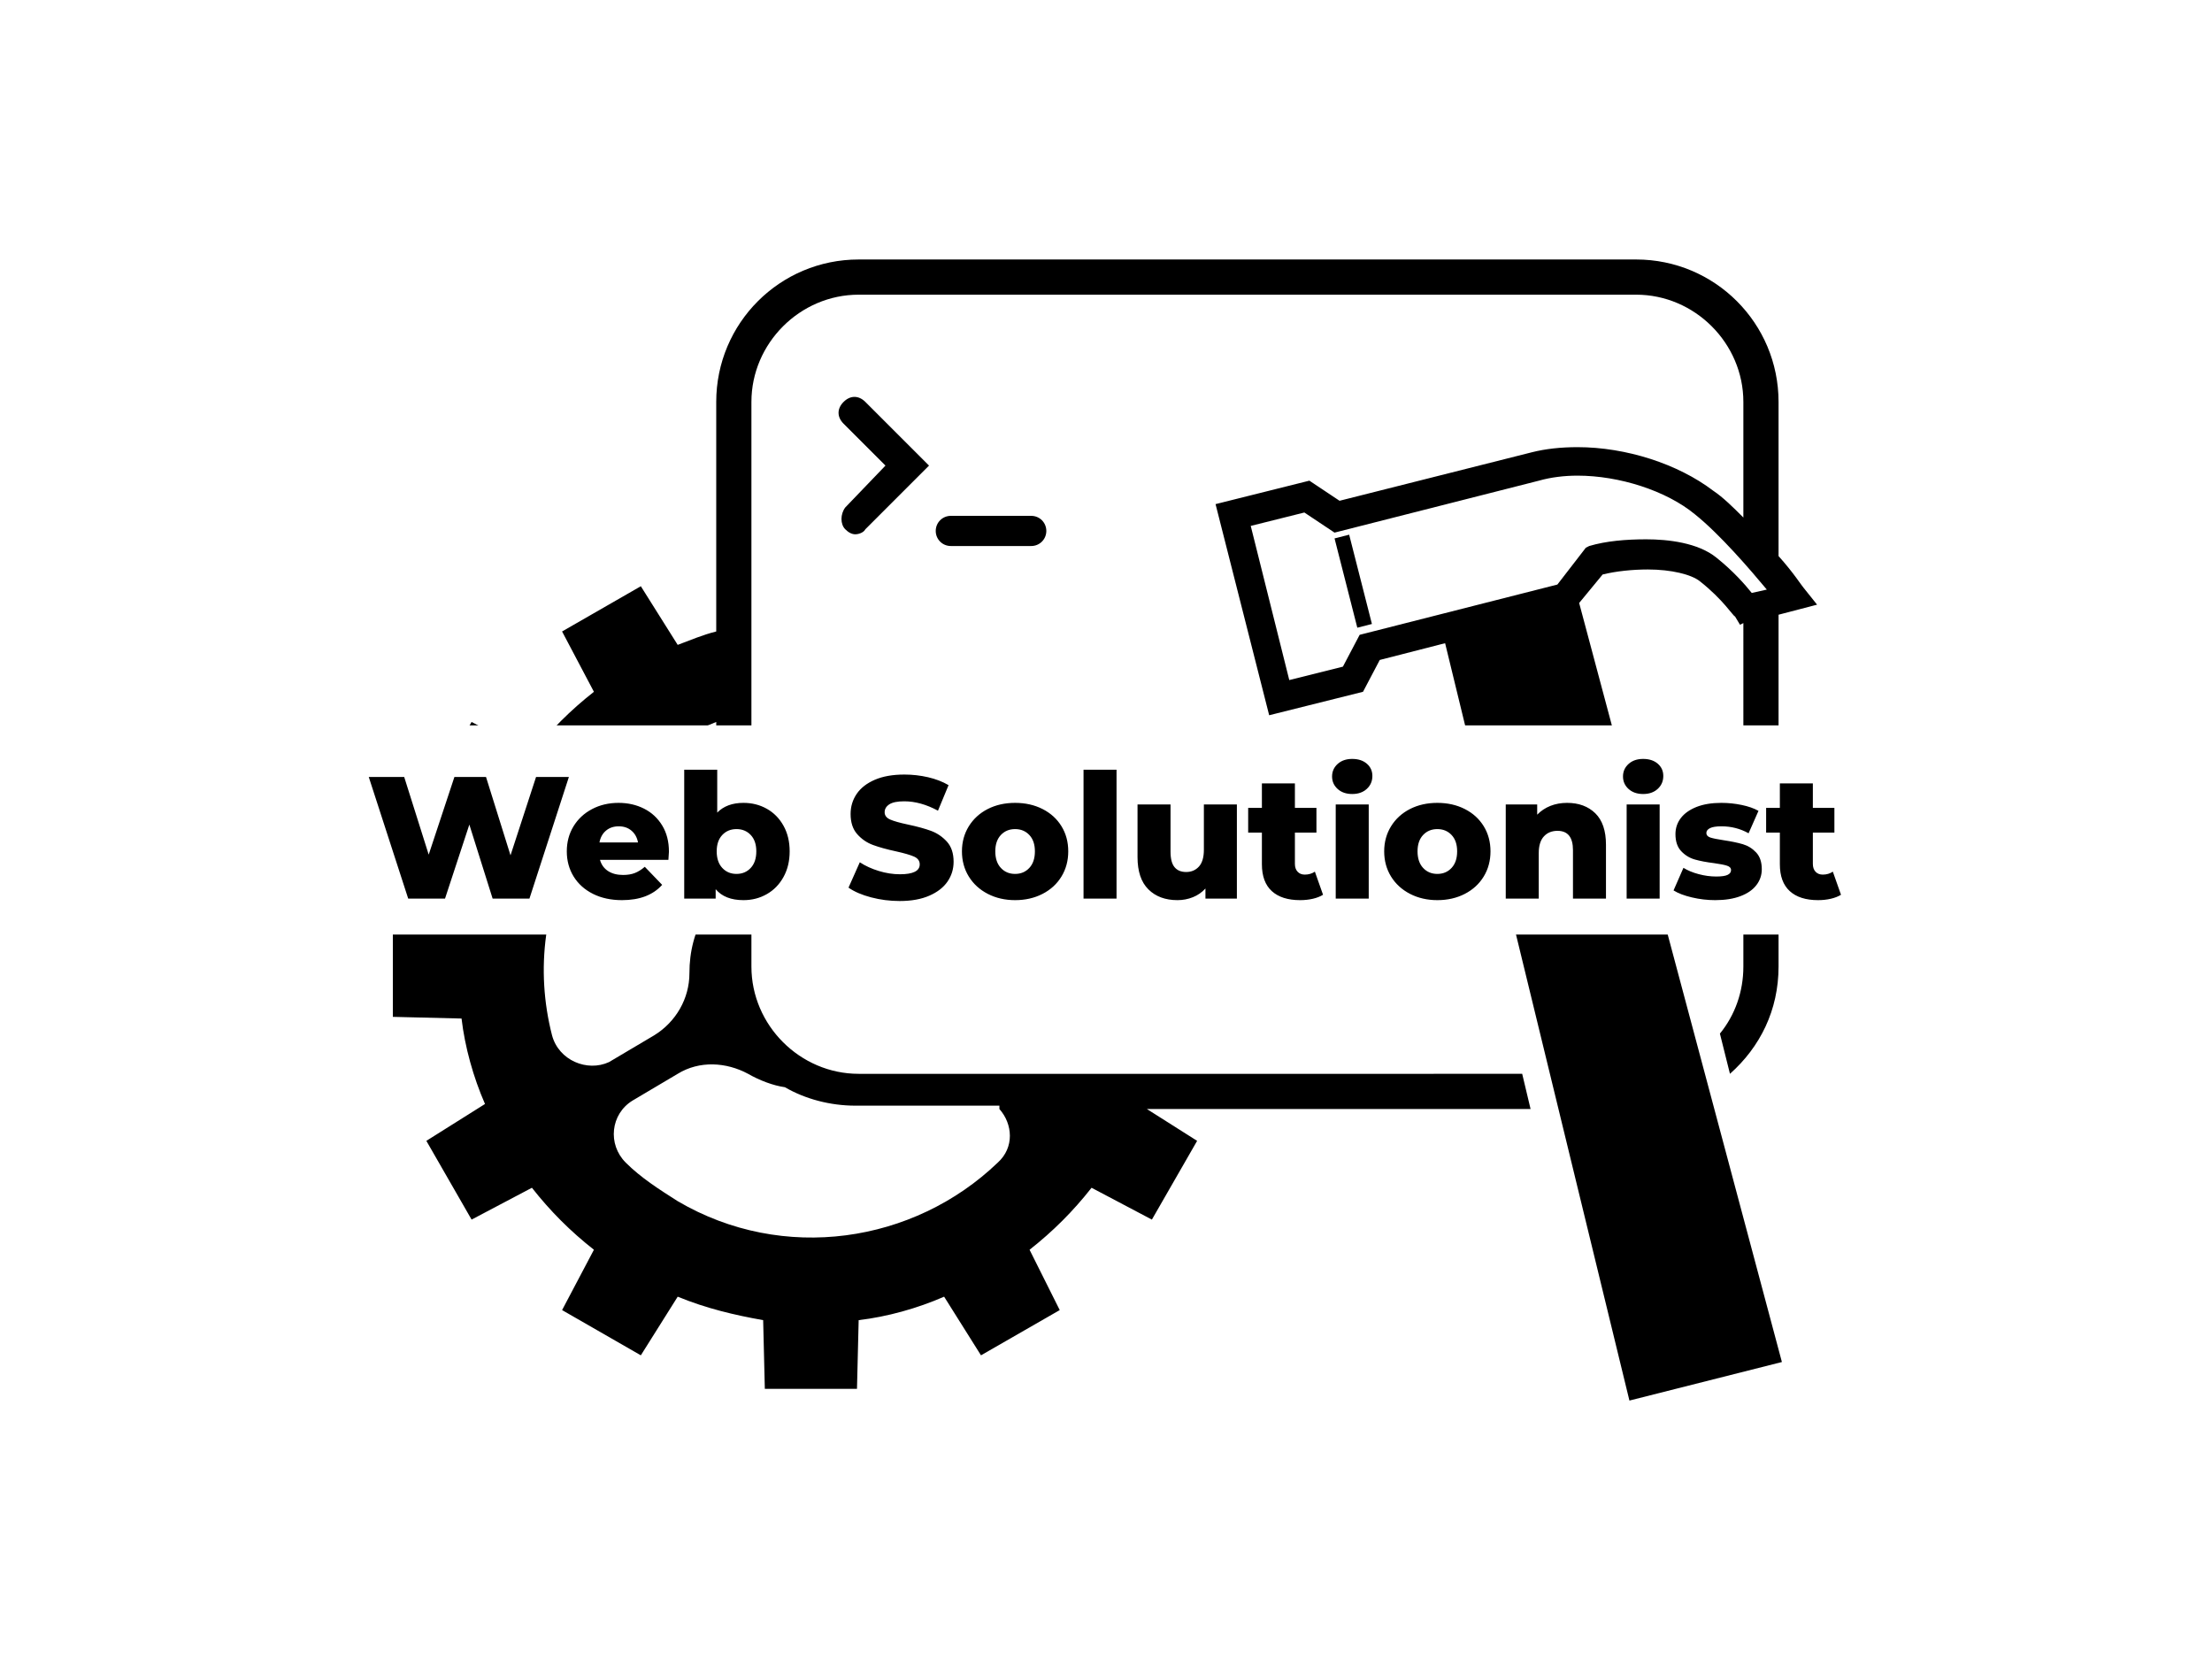 <svg xmlns="http://www.w3.org/2000/svg" version="1.1" xmlns:xlink="http://www.w3.org/1999/xlink" xmlns:svgjs="http://svgjs.dev/svgjs" width="1000" height="750" viewBox="0 0 1000 750"><rect width="1000" height="750" fill="#ffffff"></rect><g transform="matrix(0.834,0,0,0.834,82.495,115.419)"><svg viewBox="0 0 396 247" data-background-color="#ffffff" preserveAspectRatio="xMidYMid meet" height="623" width="1000" xmlns="http://www.w3.org/2000/svg" xmlns:xlink="http://www.w3.org/1999/xlink"><defs></defs><g id="tight-bounds" transform="matrix(1,0,0,1,0.24,-0.1)"><svg viewBox="0 0 395.52 247.2" height="247.2" width="395.52"><g><svg></svg></g><g><svg viewBox="0 0 395.52 247.2" height="247.2" width="395.52"><g transform="matrix(3.601, 0, 0, 3.601, 44.735, 1)"><svg xmlns="http://www.w3.org/2000/svg" xmlns:xlink="http://www.w3.org/1999/xlink" version="1.1" x="0" y="0" viewBox="2 12.8 85 68.1" enable-background="new 0 0 90 90" xml:space="preserve" height="68.1" width="85" class="icon-none" data-fill-palette-color="accent" id="none"><g fill="#8789fe" data-fill-palette-color="accent"><path d="M29 28.9c0.2 0.2 0.4 0.3 0.6 0.3 0.2 0 0.5-0.1 0.6-0.3l3.8-3.8-3.8-3.8c-0.4-0.4-0.9-0.4-1.3 0-0.4 0.4-0.4 0.9 0 1.3l2.5 2.5L29 27.6C28.7 28 28.7 28.6 29 28.9z" fill="#000000" data-fill-palette-color="accent"></path><path d="M35.3 28.1c-0.5 0-0.9 0.4-0.9 0.9 0 0.5 0.4 0.9 0.9 0.9h4.8c0.5 0 0.9-0.4 0.9-0.9 0-0.5-0.4-0.9-0.9-0.9H35.3z" fill="#000000" data-fill-palette-color="accent"></path><path d="M74.2 31.6c0.8-0.2 1.8-0.3 2.7-0.3 1.4 0 2.6 0.3 3.1 0.7 1.4 1.1 2 2.1 2.1 2.1l0.3 0.5 0.2-0.1V55c0 1.5-0.5 2.9-1.4 4l0.6 2.4c1.8-1.6 2.9-3.8 2.9-6.4v-21l2.3-0.6-0.8-1c-0.1-0.1-0.6-0.9-1.5-1.9v-9.2c0-4.7-3.8-8.5-8.5-8.5H29.8c-4.7 0-8.5 3.8-8.5 8.5V35c-0.8 0.2-1.5 0.5-2.3 0.8l-2.2-3.5L12.1 35l1.9 3.6c-1.4 1.1-2.6 2.3-3.7 3.7l-3.6-1.9L4 45.1l3.5 2.2c-0.7 1.7-1.1 3.4-1.4 5.1L2 52.5V58l4.1 0.1c0.2 1.7 0.7 3.5 1.4 5.1L4 65.4l2.7 4.7 3.6-1.9c1.1 1.4 2.3 2.6 3.7 3.7l-1.9 3.6 4.7 2.7 2.2-3.5c1.7 0.7 3.4 1.1 5.1 1.4l0.1 4.1h5.5l0.1-4.1c1.7-0.2 3.5-0.7 5.1-1.4l2.2 3.5 4.7-2.7L40 71.9c1.4-1.1 2.6-2.3 3.7-3.7l3.6 1.9 2.7-4.7-3-1.9h22.9l-0.5-2.1H29.8c-3.5 0-6.4-2.9-6.4-6.4V21.3c0-3.5 2.9-6.4 6.4-6.4h46.4c3.5 0 6.4 2.9 6.4 6.4v6.9c-0.6-0.6-1.2-1.2-1.8-1.6C78.7 25 75.6 24 72.7 24c-1 0-1.9 0.1-2.7 0.3l-11.5 2.9L56.7 26l-5.6 1.4L54.3 40l5.6-1.4 1-1.9 3.9-1 11 45.2 9.1-2.3L72.8 33.3 74.2 31.6zM11.5 59.1c-1-3.9-0.5-8.1 1.7-11.8 1.9-3.3 4.8-5.6 8.1-6.9v10.4c-0.2 0.3-0.4 0.6-0.6 0.9-0.7 1.2-1 2.4-1 3.7 0 1.5-0.8 2.9-2.1 3.7l-2.7 1.6C13.6 61.3 11.9 60.6 11.5 59.1zM38.2 63.5c0.8 0.9 0.9 2.3-0.1 3.2-5 4.8-12.8 6-19.1 2.3-1.1-0.7-2.2-1.4-3.1-2.3-1.1-1.1-0.9-2.9 0.4-3.7l2.7-1.6c1.3-0.8 2.9-0.7 4.2 0 0 0 0 0 0 0 0.7 0.4 1.5 0.7 2.2 0.8 1.2 0.7 2.7 1.1 4.2 1.1H38.2zM59.7 35.2l-1 1.9-3.2 0.8-2.3-9.2 3.2-0.8 1.8 1.2L70.4 26c0.7-0.2 1.5-0.3 2.3-0.3 2.5 0 5.3 0.9 7 2.3 1.5 1.2 3.3 3.3 4.3 4.5l-0.9 0.2c-0.4-0.5-1.1-1.3-2.1-2.1-1.1-0.9-2.9-1.1-4.2-1.1-1.2 0-2.4 0.1-3.4 0.4L73.2 30l-1.7 2.2L59.7 35.2z" fill="#000000" data-fill-palette-color="accent"></path><rect x="56.6" y="31.6" transform="matrix(-0.247 -0.969 0.969 -0.247 42.92 97.426)" width="5.5" height="0.9" fill="#000000" data-fill-palette-color="accent"></rect></g></svg></g><rect width="348.058" height="44.955" fill="#ffffff" y="101.123" x="23.731" data-fill-palette-color="quaternary"></rect><g transform="matrix(1,0,0,1,39.552,108.332)"><svg viewBox="0 0 316.416 30.537" height="30.537" width="316.416"><g><svg viewBox="0 0 316.416 30.537" height="30.537" width="316.416"><g><svg viewBox="0 0 316.416 30.537" height="30.537" width="316.416"><g><svg viewBox="0 0 316.416 30.537" height="30.537" width="316.416"><g><svg viewBox="0 0 316.416 30.537" height="30.537" width="316.416"><g transform="matrix(1,0,0,1,0,0)"><svg width="316.416" viewBox="0.8 -40.2 423.77 40.9" height="30.537" data-palette-color="#8789fe"><path d="M48.95-35L58.4-35 47.05 0 36.45 0 29.75-21.3 22.75 0 12.15 0 0.8-35 11-35 18.05-12.65 25.45-35 34.55-35 41.6-12.45 48.95-35ZM87.2-13.5Q87.2-13.4 87.05-11.15L87.05-11.15 67.35-11.15Q67.95-9.05 69.67-7.93 71.4-6.8 74-6.8L74-6.8Q75.95-6.8 77.37-7.35 78.8-7.9 80.25-9.15L80.25-9.15 85.25-3.95Q81.3 0.45 73.7 0.45L73.7 0.45Q68.95 0.45 65.35-1.35 61.75-3.15 59.77-6.35 57.8-9.55 57.8-13.6L57.8-13.6Q57.8-17.6 59.72-20.78 61.65-23.95 65.05-25.75 68.45-27.55 72.7-27.55L72.7-27.55Q76.75-27.55 80.05-25.88 83.35-24.2 85.27-21.03 87.2-17.85 87.2-13.5L87.2-13.5ZM72.75-20.8Q70.55-20.8 69.07-19.55 67.6-18.3 67.2-16.15L67.2-16.15 78.3-16.15Q77.9-18.3 76.42-19.55 74.95-20.8 72.75-20.8L72.75-20.8ZM108.65-27.55Q112.35-27.55 115.37-25.85 118.4-24.15 120.17-20.98 121.95-17.8 121.95-13.6L121.95-13.6Q121.95-9.4 120.17-6.2 118.4-3 115.37-1.28 112.35 0.45 108.65 0.45L108.65 0.45Q103.3 0.45 100.65-2.7L100.65-2.7 100.65 0 91.6 0 91.6-37.1 101.1-37.1 101.1-24.75Q103.85-27.55 108.65-27.55L108.65-27.55ZM106.65-7.1Q109.15-7.1 110.75-8.83 112.35-10.55 112.35-13.6L112.35-13.6Q112.35-16.6 110.75-18.3 109.15-20 106.65-20L106.65-20Q104.15-20 102.55-18.3 100.95-16.6 100.95-13.6L100.95-13.6Q100.95-10.55 102.55-8.83 104.15-7.1 106.65-7.1L106.65-7.1ZM153.64 0.7Q149.39 0.7 145.39-0.35 141.39-1.4 138.89-3.15L138.89-3.15 142.14-10.45Q144.49-8.9 147.59-7.95 150.69-7 153.69-7L153.69-7Q159.39-7 159.39-9.85L159.39-9.85Q159.39-11.35 157.77-12.08 156.14-12.8 152.54-13.6L152.54-13.6Q148.59-14.45 145.94-15.43 143.29-16.4 141.39-18.55 139.49-20.7 139.49-24.35L139.49-24.35Q139.49-27.55 141.24-30.13 142.99-32.7 146.47-34.2 149.94-35.7 154.99-35.7L154.99-35.7Q158.44-35.7 161.79-34.93 165.14-34.15 167.69-32.65L167.69-32.65 164.64-25.3Q159.64-28 154.94-28L154.94-28Q151.99-28 150.64-27.13 149.29-26.25 149.29-24.85L149.29-24.85Q149.29-23.45 150.89-22.75 152.49-22.05 156.04-21.3L156.04-21.3Q160.04-20.45 162.67-19.48 165.29-18.5 167.22-16.38 169.14-14.25 169.14-10.6L169.14-10.6Q169.14-7.45 167.39-4.9 165.64-2.35 162.14-0.83 158.64 0.7 153.64 0.7L153.64 0.7ZM186.84 0.45Q182.49 0.45 178.99-1.35 175.49-3.15 173.51-6.35 171.54-9.55 171.54-13.6L171.54-13.6Q171.54-17.6 173.51-20.8 175.49-24 178.96-25.78 182.44-27.55 186.84-27.55L186.84-27.55Q191.24-27.55 194.74-25.78 198.24-24 200.19-20.83 202.14-17.65 202.14-13.6L202.14-13.6Q202.14-9.55 200.19-6.35 198.24-3.15 194.74-1.35 191.24 0.45 186.84 0.45L186.84 0.45ZM186.84-7.1Q189.34-7.1 190.94-8.83 192.54-10.55 192.54-13.6L192.54-13.6Q192.54-16.6 190.94-18.3 189.34-20 186.84-20L186.84-20Q184.34-20 182.74-18.3 181.14-16.6 181.14-13.6L181.14-13.6Q181.14-10.55 182.74-8.83 184.34-7.1 186.84-7.1L186.84-7.1ZM206.54 0L206.54-37.1 216.04-37.1 216.04 0 206.54 0ZM241.18-27.1L250.68-27.1 250.68 0 241.63 0 241.63-2.9Q240.13-1.25 238.03-0.4 235.93 0.45 233.58 0.45L233.58 0.45Q228.33 0.45 225.21-2.65 222.08-5.75 222.08-11.95L222.08-11.95 222.08-27.1 231.58-27.1 231.58-13.5Q231.58-10.45 232.73-9.05 233.88-7.65 236.08-7.65L236.08-7.65Q238.33-7.65 239.76-9.22 241.18-10.8 241.18-14.05L241.18-14.05 241.18-27.1ZM273.13-7.75L275.48-1.1Q274.28-0.35 272.56 0.05 270.83 0.45 268.88 0.45L268.88 0.45Q263.58 0.45 260.73-2.15 257.88-4.75 257.88-9.9L257.88-9.9 257.88-19 253.93-19 253.93-26.1 257.88-26.1 257.88-33.15 267.38-33.15 267.38-26.1 273.58-26.1 273.58-19 267.38-19 267.38-10Q267.38-8.55 268.16-7.73 268.93-6.9 270.23-6.9L270.23-6.9Q271.88-6.9 273.13-7.75L273.13-7.75ZM279.13 0L279.13-27.1 288.63-27.1 288.63 0 279.13 0ZM283.88-30.1Q281.28-30.1 279.68-31.55 278.08-33 278.08-35.15L278.08-35.15Q278.08-37.3 279.68-38.75 281.28-40.2 283.88-40.2L283.88-40.2Q286.48-40.2 288.08-38.83 289.68-37.45 289.68-35.3L289.68-35.3Q289.68-33.05 288.08-31.58 286.48-30.1 283.88-30.1L283.88-30.1ZM308.38 0.45Q304.03 0.45 300.53-1.35 297.03-3.15 295.05-6.35 293.08-9.55 293.08-13.6L293.08-13.6Q293.08-17.6 295.05-20.8 297.03-24 300.5-25.78 303.98-27.55 308.38-27.55L308.38-27.55Q312.78-27.55 316.28-25.78 319.78-24 321.73-20.83 323.68-17.65 323.68-13.6L323.68-13.6Q323.68-9.55 321.73-6.35 319.78-3.15 316.28-1.35 312.78 0.45 308.38 0.45L308.38 0.45ZM308.38-7.1Q310.88-7.1 312.48-8.83 314.08-10.55 314.08-13.6L314.08-13.6Q314.08-16.6 312.48-18.3 310.88-20 308.38-20L308.38-20Q305.88-20 304.28-18.3 302.68-16.6 302.68-13.6L302.68-13.6Q302.68-10.55 304.28-8.83 305.88-7.1 308.38-7.1L308.38-7.1ZM345.72-27.55Q350.77-27.55 353.85-24.55 356.92-21.55 356.92-15.5L356.92-15.5 356.92 0 347.42 0 347.42-13.95Q347.42-19.5 342.97-19.5L342.97-19.5Q340.52-19.5 339.05-17.9 337.57-16.3 337.57-13.1L337.57-13.1 337.57 0 328.07 0 328.07-27.1 337.12-27.1 337.12-24.15Q338.72-25.8 340.92-26.68 343.12-27.55 345.72-27.55L345.72-27.55ZM362.87 0L362.87-27.1 372.37-27.1 372.37 0 362.87 0ZM367.62-30.1Q365.02-30.1 363.42-31.55 361.82-33 361.82-35.15L361.82-35.15Q361.82-37.3 363.42-38.75 365.02-40.2 367.62-40.2L367.62-40.2Q370.22-40.2 371.82-38.83 373.42-37.45 373.42-35.3L373.42-35.3Q373.42-33.05 371.82-31.58 370.22-30.1 367.62-30.1L367.62-30.1ZM388.37 0.45Q384.97 0.45 381.67-0.33 378.37-1.1 376.37-2.35L376.37-2.35 379.22-8.85Q381.07-7.7 383.62-7.03 386.17-6.35 388.67-6.35L388.67-6.35Q390.97-6.35 391.94-6.83 392.92-7.3 392.92-8.2L392.92-8.2Q392.92-9.1 391.74-9.47 390.57-9.85 388.02-10.2L388.02-10.2Q384.77-10.6 382.49-11.25 380.22-11.9 378.57-13.65 376.92-15.4 376.92-18.55L376.92-18.55Q376.92-21.15 378.47-23.18 380.02-25.2 382.99-26.38 385.97-27.55 390.12-27.55L390.12-27.55Q393.07-27.55 395.97-26.95 398.87-26.35 400.82-25.25L400.82-25.25 397.97-18.8Q394.37-20.8 390.17-20.8L390.17-20.8Q387.92-20.8 386.87-20.28 385.82-19.75 385.82-18.9L385.82-18.9Q385.82-17.95 386.97-17.57 388.12-17.2 390.77-16.8L390.77-16.8Q394.12-16.3 396.32-15.65 398.52-15 400.14-13.28 401.77-11.55 401.77-8.45L401.77-8.45Q401.77-5.9 400.22-3.88 398.67-1.85 395.64-0.7 392.62 0.45 388.37 0.45L388.37 0.45ZM422.22-7.75L424.57-1.1Q423.37-0.35 421.64 0.05 419.92 0.45 417.97 0.45L417.97 0.45Q412.67 0.45 409.82-2.15 406.97-4.75 406.97-9.9L406.97-9.9 406.97-19 403.02-19 403.02-26.1 406.97-26.1 406.97-33.15 416.47-33.15 416.47-26.1 422.67-26.1 422.67-19 416.47-19 416.47-10Q416.47-8.55 417.24-7.73 418.02-6.9 419.32-6.9L419.32-6.9Q420.97-6.9 422.22-7.75L422.22-7.75Z" opacity="1" transform="matrix(1,0,0,1,0,0)" fill="#000000" class="undefined-text-0" data-fill-palette-color="primary" id="text-0"></path></svg></g></svg></g></svg></g></svg></g><g></g></svg></g></svg></g></svg></g></svg><rect width="395.52" height="247.2" fill="none" stroke="none" visibility="hidden"></rect></g></svg></g></svg>